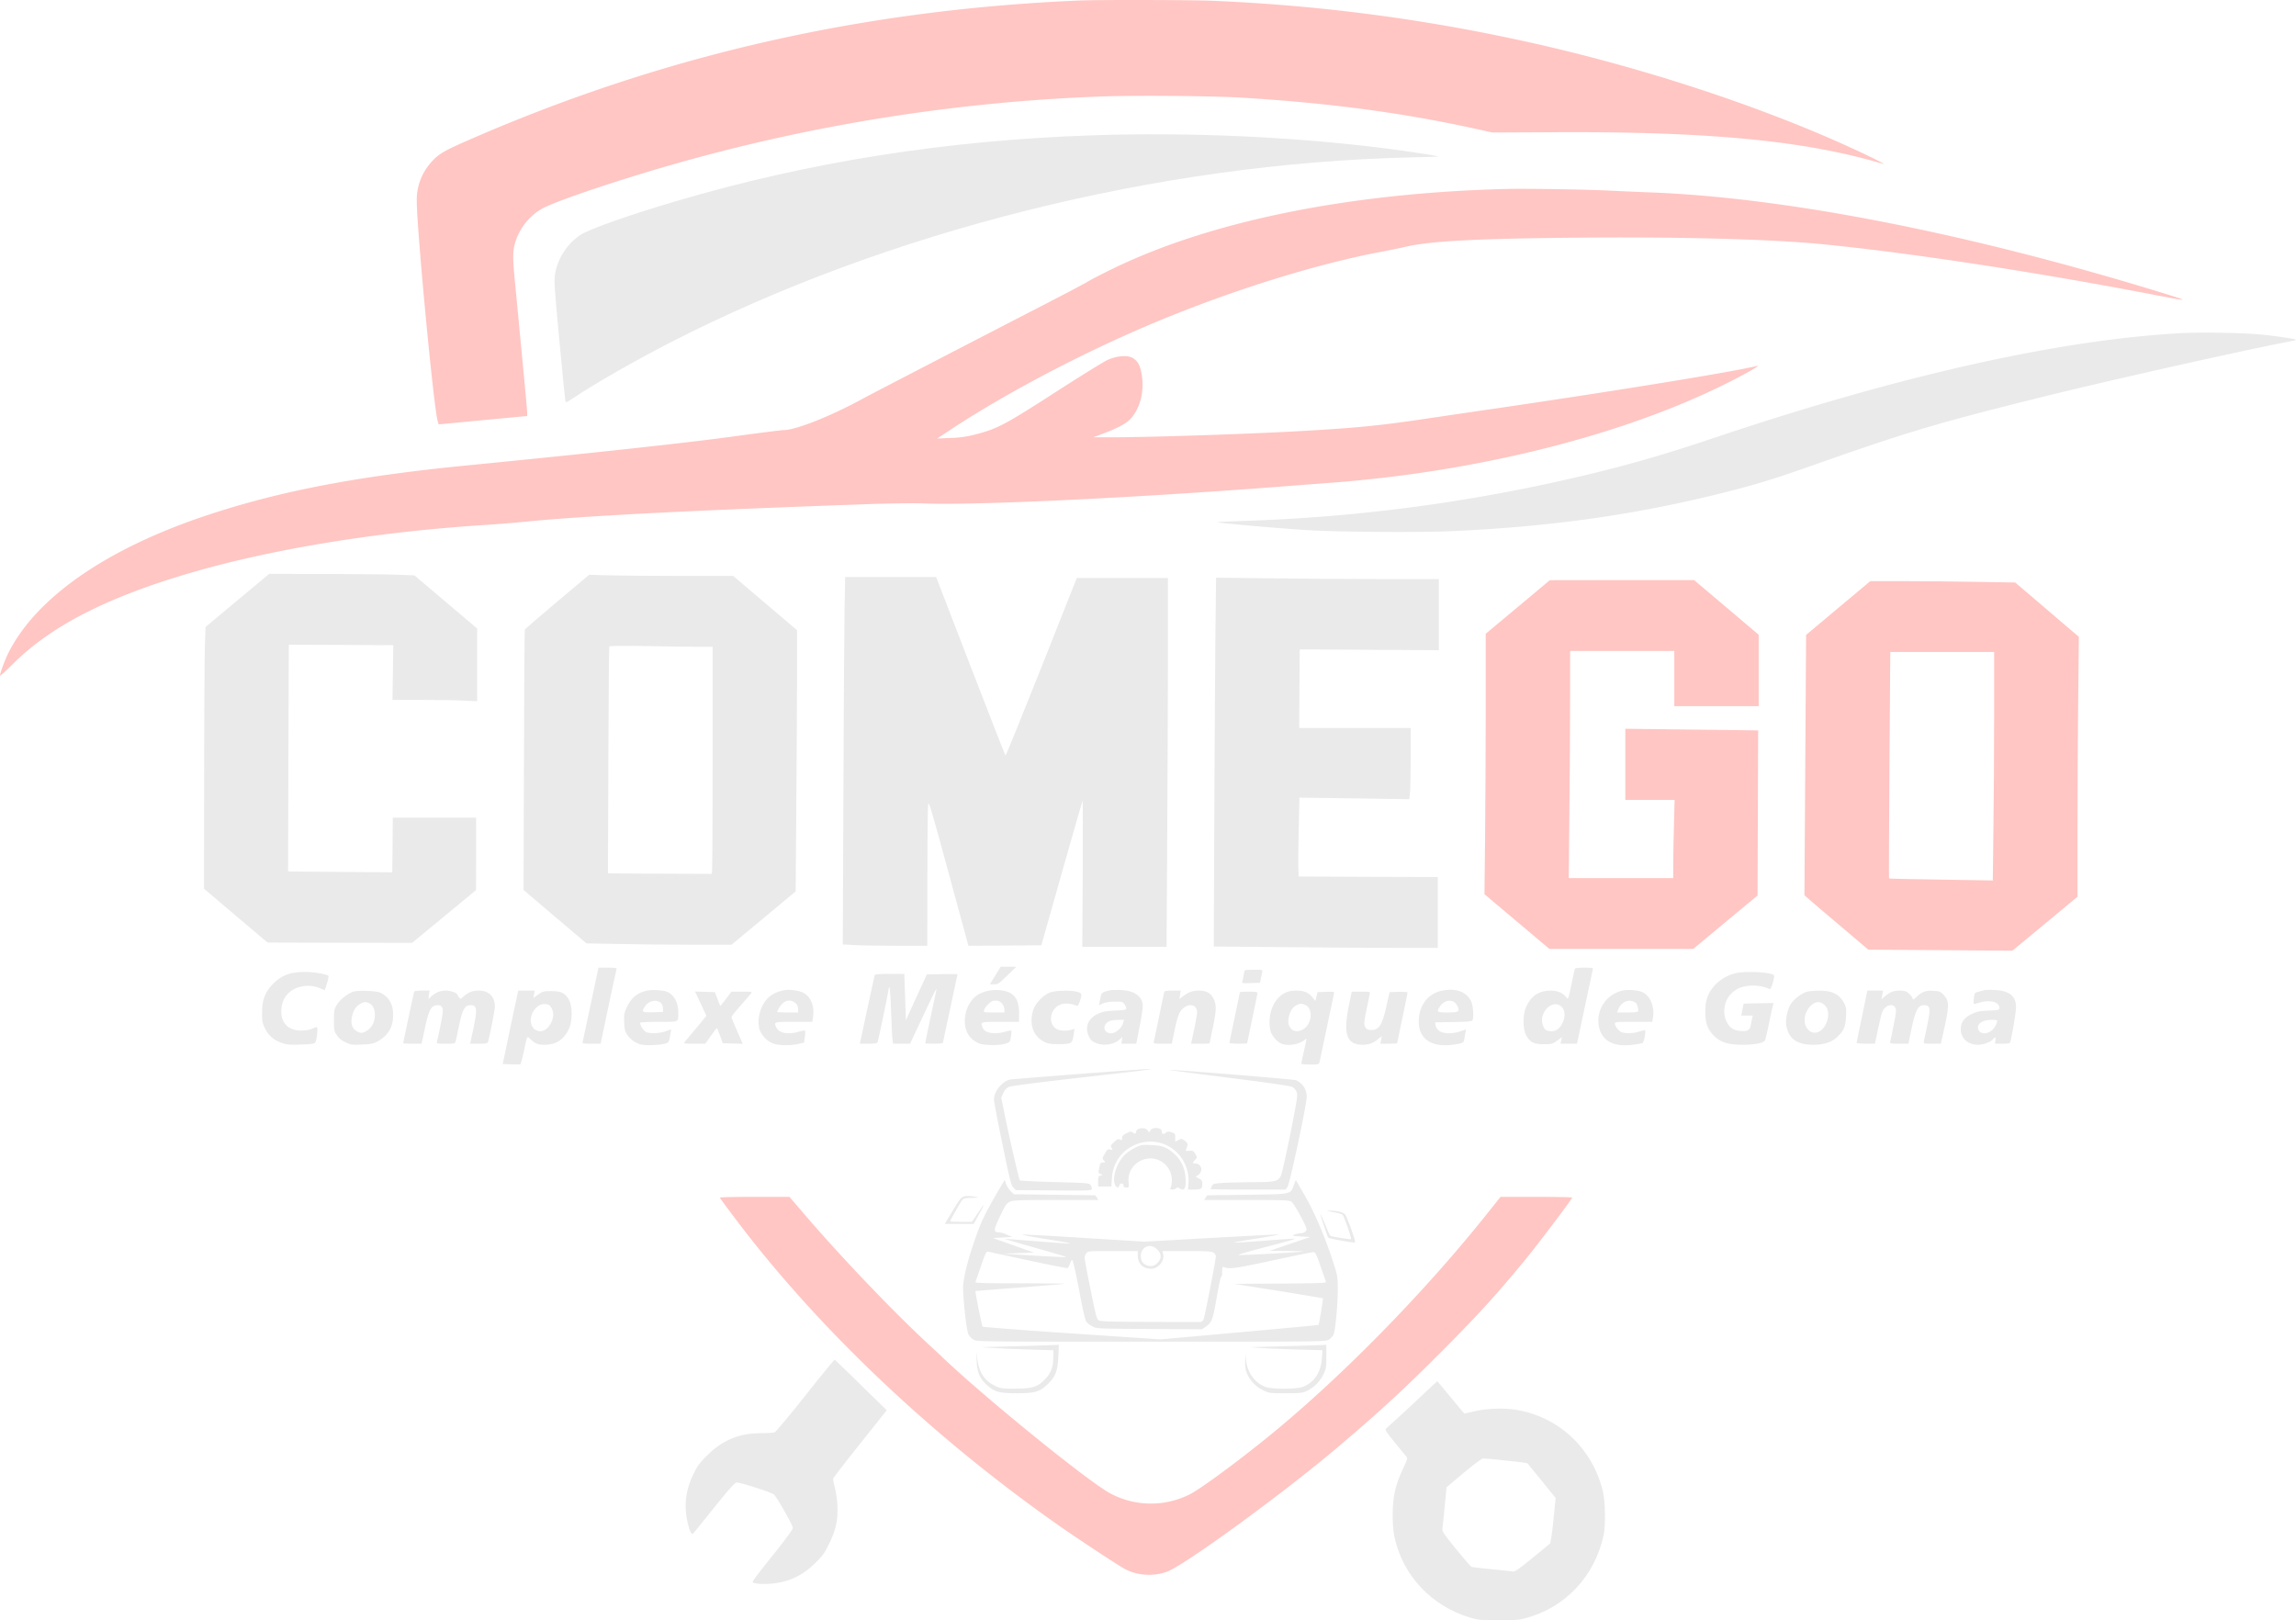 <svg id="Layer_1" data-name="Layer 1" xmlns="http://www.w3.org/2000/svg" viewBox="0 0 2203.71 1555.22"><title>logo-background</title><path d="M2516.5,1370.6c-1.1.3-3.6,1-5.6,1.5-3.5.9-3.7,1.2-4.3,6-.4,2.8-.5,5.3-.3,5.6s3.1-.3,6.2-1.3c9.9-2.8,18.5-.4,18.5,5.1,0,2.1-.5,2.3-10.4,2.7-9,.4-11.2.9-16.3,3.4-7.3,3.6-10.3,7.9-10.3,14.4,0,8.9,6.7,15,16.5,15,5.3,0,12.1-2.6,14.4-5.3,2-2.5,2.8-2.1,2.3,1.3l-.4,3h7.1c4.9,0,7.3-.4,7.5-1.3,2-7.6,5.6-29.4,5.6-33.7,0-10.8-6.4-15.9-20.9-16.6C2521.9,1370.3,2517.6,1370.3,2516.5,1370.6Zm12.5,29.5a19.34,19.34,0,0,1-1.7,4.6c-3.3,7-12.6,9.8-15.9,4.8-2.2-3.4-.6-7.1,3.9-9C2519.2,1398.8,2529,1398.5,2529,1400.1Z" transform="translate(-612 -420.2)" style="fill:#eaeaea"/><path d="M1648,420.7c-210.7,8.9-404.4,53.6-591.8,136.4-18.4,8.1-23.7,11.4-30.3,18.8a54.11,54.11,0,0,0-13.9,36.7c0,27,16,196.5,20,211.4l1,3.5,42.5-4,42.5-4v-3c0-2.7-2.8-32.1-11.5-123.2-2.8-28.2-2.6-33.8,1.4-44.4,4.6-12,14.1-22.9,24.9-28.7,13.5-7.2,68.5-25.8,120.7-40.9a1728,1728,0,0,1,413-66.4c32.7-1.3,110.4-.7,138.5,1.1,81.3,5,150.4,14.1,218,28.7l21.5,4.7,63.5-.3c146.3-.6,237.3,8.3,311.7,30.5,3.6,1-14.7-8.1-31.4-15.7-92.2-42.2-211.4-80.6-323.3-104.3A1720.86,1720.86,0,0,0,1776.5,421C1757.2,420.1,1665.8,419.9,1648,420.7Z" transform="translate(-612 -420.2)" style="fill:#ffc6c3"/><path d="M1660,550.1c-140.5,4.8-271.9,25.6-399.5,63.3-44.5,13.1-83.2,26.8-91.3,32.2-12.6,8.3-22,22.7-24.4,37.2-1.1,6.8-.8,12.2,4,63.5,2.9,30.9,5.5,57.2,5.8,58.5.4,2.2.7,2.1,7.7-2.6,20.4-13.7,58.2-35.3,93.1-53.3,208.8-107,468.4-172,709.9-177.6,15.2-.3,27.6-.8,27.4-.9-.6-.6-31.4-5.3-51.2-7.8C1853.2,551.4,1752.2,546.9,1660,550.1Z" transform="translate(-612 -420.2)" style="fill:#eaeaea"/><path d="M2057,601.6c-149.5,3.8-282,30.6-375.9,76-9.5,4.6-19.8,9.9-23,11.7-5.8,3.5-16.8,9.3-50.1,26.5-52.8,27.2-159.5,82.5-167,86.6-31.2,17.1-65.1,30.6-76.7,30.6-1.9,0-24.9,2.9-51.1,6.5-42.6,5.8-132.4,15.6-253.7,27.5-103.8,10.2-178.2,24.4-247.7,47.4-96.9,32-164.9,79-191.8,132.6-3.3,6.6-8,19.3-8,21.6,0,.8,5.5-4.2,12.2-10.9,35.3-35.3,86.5-62.2,162.8-85.3,80.1-24.3,185.3-41.8,292-48.4,9.1-.6,25.5-1.9,36.5-3,57.4-5.7,163.5-11.1,335-17.1,18.2-.6,40-.8,48.5-.5,47.1,2,197.8-5.1,339-15.9,17.9-1.4,41.5-3.2,52.5-4,141.7-10.8,281.9-46.3,381-96.5,18.4-9.3,31.1-16.7,27-15.6-21,5.3-129.8,23.1-249,40.6-26.4,3.8-60.1,8.8-75,11-41.4,6.1-66.2,8.4-124,11.5-52.6,2.7-139.2,5.5-171,5.4h-18l10.3-3.9c14.1-5.4,21.7-9.6,25.9-14.4,8.5-9.8,12.4-24.8,10.4-40-1.3-9.5-3.5-14.2-8.2-17.4-4.9-3.4-15.7-2.7-24.9,1.5-3.6,1.6-26.3,15.7-50.5,31.3-48,30.9-55.3,34.8-76.3,40.2a101.66,101.66,0,0,1-24.2,3.4l-12.5.5,13.5-8.9c53.8-35.4,128.5-74.6,196.5-102.9C1794,699,1875.1,673.7,1937,662c9.1-1.7,20.1-4,24.5-5,22.7-5.3,65.9-7.7,157.5-8.6,100.7-1.1,191.9,1.2,242,6.2,82.5,8,206.7,27,318.2,48.5,36.5,7,36.5,6.9,2.3-3.6-182.7-55.8-353.4-89.2-482.5-94.5-13.5-.5-33.3-1.4-44-1.9C2133.1,602,2076,601.1,2057,601.6Z" transform="translate(-612 -420.2)" style="fill:#ffc6c3"/><path d="M2704.5,740c-118.1,6.7-270.7,41-450,101.4-38.5,12.9-69.2,22-103,30.5a1634.23,1634.23,0,0,1-340,48.1c-17,.6-31,1.2-31.2,1.3-.7.8,52.5,5.5,85.7,7.7,27.1,1.8,107.3,2.4,137.5,1.1,96-4.2,177.9-15.7,261.5-36.7,30.7-7.6,49.3-13.3,85.3-26,91.3-32.2,118.3-40.3,214.2-64.3,66.6-16.6,195.4-45.6,245.3-55.2,3.4-.6,6.1-1.3,5.9-1.6-.8-.8-17.7-3.4-31.6-4.8C2766.1,739.6,2725.7,738.9,2704.5,740Z" transform="translate(-612 -420.2)" style="fill:#eaeaea"/><path d="M839.8,996.5,809.3,1022l-.7,19.3c-.3,10.5-.6,67.1-.7,125.6l-.1,106.3,30.5,25.9,30.5,25.8,69.4.2,69.3.1,30.7-25.3,30.7-25.4.1-34.8V1205H989l-.2,26.2-.3,26.3-50-.4c-27.5-.2-50-.4-50-.5s.1-49,.3-108.9l.4-108.7,50.1.2,50.2.3-.4,26.2-.4,26.3h28.5c15.7,0,34,.3,40.6.7l12.2.6v-69.8L1039.9,998l-30.1-25.5-14.6-.6c-8.1-.4-39.5-.7-69.8-.8l-55-.1Z" transform="translate(-612 -420.2)" style="fill:#eaeaea"/><path d="M1147,997.5c-16.8,14.2-30.8,26.2-31.2,26.9s-.8,57.1-.9,125.6l-.4,124.4,30.2,25.7,30.2,25.6,32.3.6c17.8.4,49.1.7,69.6.7h37.3l30.8-25.6,30.8-25.6.6-84c.4-46.3.7-102.7.7-125.4v-41.3L1346.3,999l-30.6-26h-52.1c-28.7,0-59.7-.3-69.1-.6l-17-.5Zm134.2,43.5H1296v106.7c0,58.8-.3,107.8-.6,109.1l-.6,2.2-49.7-.2-49.6-.3.4-108.5c.2-59.7.6-108.9.9-109.4s14.6-.6,35-.3C1250.8,1040.7,1273,1041,1281.2,1041Z" transform="translate(-612 -420.2)" style="fill:#eaeaea"/><path d="M1422.6,1005.2c-.3,17.2-.8,96.6-1.1,176.4l-.6,145.1,10.7.6c5.9.4,24.1.7,40.6.7H1502l.1-65.8c0-36.1.4-67.6.7-69.9.6-3.7,2.9,3.8,19.7,65.8l19,69.9,35-.2,35-.3,19.6-69.3c10.8-38.1,19.8-69.4,20-69.7s.3,31.3.1,70l-.4,70.5h80.9l.6-108.2c.4-59.5.7-139.1.7-177V975h-87.5l-33.9,85.5c-18.7,47-34.2,85.2-34.5,85s-15.4-38.8-33.6-85.9l-33-85.6h-87.3Z" transform="translate(-612 -420.2)" style="fill:#eaeaea"/><path d="M1778.6,1025.1c-.3,27.7-.8,107.4-1.1,177l-.5,126.6,67.7.6c37.2.4,85.6.7,107.5.7H1992v-68l-66.7-.2-66.8-.3-.3-7.5c-.2-4.1-.1-21.2.3-37.8l.7-30.4,52.8.7,52.7.8.6-6.3c.4-3.5.7-18.8.7-34.1V1119H1859l.2-37.8.3-37.7,66.8.4,66.7.4V976h-54.3c-29.9,0-78-.3-106.9-.7l-52.6-.6Z" transform="translate(-612 -420.2)" style="fill:#eaeaea"/><path d="M2068.8,1002.8l-30.8,25.7v69.6c0,38.3-.3,94.5-.6,125l-.6,55.4,31.1,26.2,31.2,26.3h138.1l23.2-19.3c12.7-10.6,26.6-22.1,30.8-25.6l7.7-6.3.3-79.2c.2-43.5.3-79.2.3-79.3s-28.7-.4-63.7-.8l-63.8-.8V1188h47.3l-.6,23.2c-.4,12.8-.7,29.7-.7,37.5V1263H2117.7l.6-63.2c.4-34.7.7-83.8.7-109V1045h100v53h81v-68.5l-31-26.3L2238,977h-69.2l-69.3.1Z" transform="translate(-612 -420.2)" style="fill:#ffc6c3"/><path d="M2376.3,1003.8l-30.8,25.8-.8,124.9-.8,125,5.7,5c3.1,2.7,16.9,14.5,30.7,26.1l24.9,21.1,69.2.5,69.1.5,4.5-3.7c2.5-2,16.5-13.7,31.3-25.9l26.7-22.2v-67.8c0-37.3.3-93.4.7-124.7l.6-57L2595,1021c-6.7-5.8-20.5-17.5-30.5-26.1l-18.3-15.6-36.8-.6c-20.3-.4-51.6-.7-69.6-.7h-32.7Zm149.7,102c0,32.9-.3,82.3-.7,109.7l-.6,49.8-49.6-.8c-27.3-.4-49.8-.9-50-1.1s0-49.1.4-108.8l.8-108.6H2526v59.8Z" transform="translate(-612 -420.2)" style="fill:#ffc6c3"/><path d="M1567.3,1356.5l-5.2,8.5h4c3.7,0,4.7-.7,12.7-8.5l8.7-8.4h-15Z" transform="translate(-612 -420.2)" style="fill:#eaeaea"/><path d="M1179.1,1383.5c-4,19-7.5,35.5-7.8,36.5-.5,1.9,0,2,8.3,2h8.9l7.4-35.3c4.1-19.3,7.6-35.8,7.9-36.5.3-.9-1.8-1.2-8.5-1.2h-8.9Z" transform="translate(-612 -420.2)" style="fill:#eaeaea"/><path d="M2123.5,1350.2c-.2.7-1.6,6.9-3,13.8-3.5,16.6-3.3,15.9-5.3,13.3-3.4-4.3-8.3-6.3-15.2-6.3-10.9.1-18.4,5.1-23.2,15.5-3.3,7.1-3.3,21.1-.1,27.2,3.7,6.9,7.4,8.8,16.9,8.8,7.7,0,8.5-.2,12.9-3.4l4.7-3.4-.7,3.2-.7,3.1h15.8l7.4-34.8c4-19.1,7.5-35.5,7.8-36.5.4-1.5-.5-1.7-8.2-1.7C2126.6,1349,2123.8,1349.4,2123.5,1350.2Zm-13.2,35.8c7.6,6,1.2,24-8.6,24-4.9,0-6.5-.8-8.2-4.1C2087.4,1394.3,2100.8,1378.5,2110.3,1386Z" transform="translate(-612 -420.2)" style="fill:#eaeaea"/><path d="M1806.7,1351.7a40.84,40.84,0,0,0-1.1,4.8c-.4,2.2-.9,4.8-1.2,5.8-.5,1.6.2,1.8,8.2,1.5l8.8-.3.8-4c.4-2.2,1-5,1.3-6.3.5-2.1.3-2.2-7.9-2.2C1810.9,1351,1806.9,1351.3,1806.7,1351.7Z" transform="translate(-612 -420.2)" style="fill:#eaeaea"/><path d="M891.4,1354.4c-7.1,1.7-13.3,5.6-18.7,11.6-6.6,7.4-9.1,14.3-9.1,26-.1,8.5.2,10.1,2.7,15.2,3.3,6.8,8.2,11.1,15.7,13.9,4.8,1.8,7.2,2,18.3,1.7,9.5-.3,13.1-.7,14.1-1.8,1.7-1.9,3.1-15,1.6-15a9.49,9.49,0,0,0-3,1c-3.9,2.1-11.9,3-17.1,1.9-9-1.9-13.9-8.2-13.9-17.7,0-10.2,4.5-17.8,13-22a30.16,30.16,0,0,1,24.1-.5l4.6,2,2.1-6.5c1.2-3.7,1.8-7,1.4-7.4-1.6-1.6-14.9-3.8-22.7-3.7A67.25,67.25,0,0,0,891.4,1354.4Z" transform="translate(-612 -420.2)" style="fill:#eaeaea"/><path d="M2277.5,1354.4c-12,2.9-22.6,11.9-26.5,22.4-1.6,4-2.2,8.1-2.2,13.7-.1,9.9,1.3,15.2,5.5,20.7,6.6,8.6,14.6,11.8,29.7,11.8,12.7,0,20.9-1.6,22.1-4.4.5-1.2,2.3-8.6,3.9-16.6s3.3-15.5,3.7-16.8l.5-2.3-14.3.3-14.3.3-1.2,5.7-1.1,5.8h11l-.7,3.2c-.4,1.8-1,4.8-1.3,6.6-.8,4.3-3.3,5.6-10.2,4.9-6.6-.7-9.9-2.9-12.8-8.7-4.5-8.7-2.3-21.1,4.9-27.6,5.2-4.7,9.5-6.4,17.7-7.1a39.12,39.12,0,0,1,18.7,3.3c1.3.5,4.8-11,4.1-13.1C2313.4,1353.4,2287.8,1351.9,2277.5,1354.4Z" transform="translate(-612 -420.2)" style="fill:#eaeaea"/><path d="M1451.5,1356.2c-.2.7-3.5,15.8-7.3,33.5l-6.9,32.3h8.3c7,0,8.3-.3,8.8-1.8,1-3.1,9.4-43.5,10.2-48.7.7-4.9.8-4.9,1.5-1.8.3,1.8,1,12.9,1.3,24.5s1,22.8,1.3,24.5l.5,3.3h16.3l12.4-26.5c6.8-14.6,12.6-26.3,12.8-26.1s0,2.1-.6,4.2c-.9,3.6-10.1,47.1-10.1,48,0,.2,3.8.4,8.5.4s8.5-.3,8.5-.8,3.2-15.2,7-33,7-32.5,7-32.8-6.6-.3-14.7-.2l-14.7.3-8.3,18c-4.5,9.9-9.1,19.8-10,22l-1.8,4-.6-17.5c-.4-9.6-.7-19.6-.8-22.3l-.1-4.7h-14C1455.6,1355,1451.8,1355.3,1451.5,1356.2Z" transform="translate(-612 -420.2)" style="fill:#eaeaea"/><path d="M1233.3,1371c-9.5,2-15.6,7-19.8,16.3-2.4,5.1-2.7,6.8-2.4,14.2s.8,8.8,3.4,12.6a23.2,23.2,0,0,0,8,6.8c4.3,2.2,6.3,2.5,14,2.4a68.17,68.17,0,0,0,13.2-1.2c4.4-1.2,4.3-1,5.9-10.2l.6-3.7-5.4,1.9c-6.1,2.1-15.2,2.4-18.8.6-2.6-1.3-6.3-7.4-5.4-8.9.3-.4,8.3-.8,17.9-.8,19.7,0,18.5.6,18.5-9.1,0-9.1-3.6-16.1-10.1-19.5C1249.5,1370.7,1238.6,1369.9,1233.3,1371Zm13.7,12.6c.7.7,1.3,2.8,1.3,4.6l.2,3.3-9.7.3c-11,.3-11.4-.1-7.5-5.9C1235.1,1380.3,1243.3,1379.1,1247,1383.6Z" transform="translate(-612 -420.2)" style="fill:#eaeaea"/><path d="M1365,1370.6c-10.4,2-16.6,6.3-20.9,14.4-3.8,7.2-5,15.9-3.2,22.8,1.6,5.7,7.1,11.7,12.9,13.9,5.5,2.1,17,2.3,24.8.4l5.2-1.2.7-5.6a21,21,0,0,0,.2-6c-.3-.2-2.9.3-5.8,1.1-10.4,3.1-19.2,1.5-21.7-3.9-2.6-5.6-2.7-5.5,16.7-5.5h17.8l.7-4.9c1.4-10.3-2.1-19-9-22.8C1379.3,1371,1370,1369.7,1365,1370.6Zm10.8,12.7a7.22,7.22,0,0,1,2.2,5.4v3.3h-10c-5.5,0-10-.2-10-.5,0-1.4,3-6.2,5.2-8.2C1367.1,1379.7,1371.7,1379.7,1375.8,1383.3Z" transform="translate(-612 -420.2)" style="fill:#eaeaea"/><path d="M1560,1371.3a39.27,39.27,0,0,0-9.2,3.5c-7.7,4.8-12.8,15-12.8,25.5.1,10.2,4.7,17.5,13.5,21.3,4.9,2.1,20,2.3,26,.2,3.8-1.2,4-1.6,4.8-6.6.5-3,.7-5.6.4-5.8s-2.9.2-5.8,1c-10.4,3.1-19.9,1.4-21.9-4s-2.5-5.4,17-5.4h18l.1-4.3c.5-13.4-2.1-20.1-9.1-23.7C1575.9,1370.4,1567,1369.7,1560,1371.3Zm14,12.5a9.93,9.93,0,0,1,2,5.3v2.9h-10.1c-9.9,0-10,0-9.4-2.3,1-3.1,6.4-8.5,8.9-8.9C1569.2,1380.2,1572,1381.2,1574,1383.8Z" transform="translate(-612 -420.2)" style="fill:#eaeaea"/><path d="M1678,1370.6c-6.9,1.4-8.9,2.5-9.4,5.5-.3,1.6-.9,4.2-1.2,5.9l-.6,3,3.9-1.7c2.3-1,6.8-1.7,11.1-1.7,6.6-.1,7.6.1,9.3,2.3a8.75,8.75,0,0,1,1.9,4.1c0,1.5-1.4,1.8-11,2.2-9.3.5-11.8,1-16.6,3.3-9.1,4.4-12.3,12.4-8.5,21,1.6,3.6,2.9,5,6.3,6.5,7.7,3.5,17.8,2.1,23.7-3.3l2.4-2.2-.5,3.2-.5,3.3h14.3l3.3-17c2.2-10.9,3.2-18.5,2.8-21.1-1.1-8-8.7-12.9-20.6-13.4A76.17,76.17,0,0,0,1678,1370.6Zm11.9,31.6c-1.3,4.8-7.1,9.8-11.3,9.8-8.6,0-8.8-9.7-.3-12.2a49.88,49.88,0,0,1,7.4-.7l5.2-.1Z" transform="translate(-612 -420.2)" style="fill:#eaeaea"/><path d="M1996.3,1371c-14,2.8-22.7,14.5-22.6,30.2.1,16.2,12.4,24.5,32.4,21.8,10.5-1.5,10.7-1.6,11.4-5.8.4-2.1.9-4.9,1.1-6.3l.5-2.6-5.8,1.9c-8.1,2.8-17.4,2.2-20.8-1.2-1.3-1.4-2.6-3.6-2.7-5l-.3-2.5,17.5-.3c12.4-.2,17.6-.6,18.2-1.5,1.5-2.4.8-14.1-1.1-18.2C2019.9,1372.3,2009.7,1368.4,1996.3,1371Zm14.4,14.5c2.7,5.7,1.6,6.5-9.2,6.5-10.6,0-11.1-.4-7.2-6.1C1998.8,1379.2,2007.6,1379,2010.7,1385.5Z" transform="translate(-612 -420.2)" style="fill:#eaeaea"/><path d="M2169.3,1371a29.63,29.63,0,0,0-22.4,35.7c3.1,12.9,14.6,18.7,32.2,16.3a81.84,81.84,0,0,0,9.3-1.6c1.6-.6,3.7-12.4,2.3-12.4a49.52,49.52,0,0,0-6.4,1.6,32.65,32.65,0,0,1-11.1,1.2c-4.7-.4-6-1-8.4-3.7-1.5-1.7-2.8-4-2.8-5.1,0-1.9.7-2,17.9-2h18l.7-4.8c1.5-10-2.8-20.2-10-23.6C2184.4,1370.6,2174.9,1369.8,2169.3,1371Zm12.9,11.8c1.2,1.2,2.6,6.5,2.1,7.9-.3.9-3.3,1.3-10.4,1.3H2164l1.1-2.7c2.3-6.1,8.1-9.7,13.3-8.2A12.53,12.53,0,0,1,2182.2,1382.8Z" transform="translate(-612 -420.2)" style="fill:#eaeaea"/><path d="M951.4,1372c-5.6,1.7-12.7,7.3-15.9,12.4-2.8,4.6-3,5.5-3,15.1,0,9.3.2,10.5,2.7,14.2a19.39,19.39,0,0,0,8.2,6.8c5.2,2.5,6.3,2.7,15.8,2.3,8-.3,11.2-.9,14.4-2.6,10.6-5.5,15.7-13.8,15.7-25.5.1-10.5-3.6-17.1-11.8-21.5C974,1371.3,956.3,1370.5,951.4,1372Zm15.6,11.5c5.6,2.9,6.5,14.5,1.7,21.7a18.18,18.18,0,0,1-5.9,5.1c-3.3,1.6-4,1.7-7.3.3-5.1-2.2-7.2-7.3-5.7-14.3,1.3-6.2,3.6-9.9,7.7-12.4C961.2,1381.6,963.2,1381.5,967,1383.5Z" transform="translate(-612 -420.2)" style="fill:#eaeaea"/><path d="M1009.5,1372.2c-.5,1.4-10.5,48.4-10.5,49.3,0,.3,4,.5,8.8.5h8.8l2.9-13.3c4.1-19.6,6.3-23.7,12.7-23.7,3.3,0,4.8,1.8,4.8,5.7,0,2.7-2.7,17.1-5.5,29-.5,2.3-.4,2.3,8.4,2.3,8.4,0,8.9-.1,9.4-2.3.4-1.2,1.8-7.8,3.2-14.7,3.6-16.8,5.5-20,11.7-20,5.7,0,6,4.4,1.9,23.7l-2.9,13.3h8.3c7.1,0,8.4-.3,8.9-1.8,1.6-5.1,6.6-30.8,6.6-33.7,0-9.8-5.8-15.5-15.6-15.5-6.1,0-10.2,1.7-15.2,6.3-2.2,2-2.2,2-3.7.1a8.12,8.12,0,0,1-1.5-2.4c-.1-1.7-6.4-4-11.2-4-5.4,0-9.8,1.9-14.5,6.2l-2.1,2,.5-4.1.6-4.1h-7.2C1012.3,1371,1009.8,1371.4,1009.5,1372.2Z" transform="translate(-612 -420.2)" style="fill:#eaeaea"/><path d="M1101.9,1406.2l-7.4,35.3,8.4.3c4.6.2,8.6.1,8.8-.2s1.6-5.6,3-11.8c3.5-16.5,2.9-15.5,6.6-12,4.7,4.4,6.9,5.2,13.9,5.2,10.7-.1,18.2-5.1,23-15.5,3.3-7.1,3.3-21.1.1-27.2-3.7-6.9-7.4-8.8-17-8.8-7.6,0-8.5.2-12.8,3.3l-4.6,3.2.7-3.5.6-3.5h-15.8Zm36.6-21.6c2.1.8,4.5,5.6,4.5,9,0,8.3-6.1,16.4-12.3,16.4-10.2,0-12.7-14-4-22.6C1130.1,1384,1134.3,1383,1138.5,1384.6Z" transform="translate(-612 -420.2)" style="fill:#eaeaea"/><path d="M1620.1,1372.7c-6.7,2.4-14.5,10.5-16.5,17.2-4,13.6-.1,24.7,10.8,30.4,3.3,1.7,5.8,2.1,12.6,2.1,13.9,0,14.2-.2,15.6-9.8l.7-4.9-2.9.9c-5.3,1.6-12.1,1-15.1-1.2-8.4-6.2-4.7-20.6,6-23.5,3.7-1,9.3-.3,13.8,1.5,1.3.6,2-.3,3.3-4,2.4-7.2,2.2-8-2.8-9.3C1639.3,1370.5,1625.4,1370.9,1620.1,1372.7Z" transform="translate(-612 -420.2)" style="fill:#eaeaea"/><path d="M1729.5,1372.2c-.2.7-2.5,11.4-5,23.8s-4.9,23.3-5.1,24.2c-.5,1.6.4,1.8,8.4,1.8h8.9l2.2-10.8c3.3-15.8,4.8-19.7,8.7-23.2,6.2-5.4,13.4-3.2,13.4,4.1,0,1.4-1.3,8.7-2.9,16.2l-2.9,13.7h8.9a82.87,82.87,0,0,0,8.9-.3c0-.2,1.3-6.9,3-14.8,3.5-16.8,3.7-21.8,1-27.6s-6.9-8.3-14.3-8.3c-6,0-9.7,1.3-15.5,5.7l-3.2,2.4.6-4,.7-4.1h-7.7C1732.3,1371,1729.8,1371.4,1729.5,1372.2Z" transform="translate(-612 -420.2)" style="fill:#eaeaea"/><path d="M1844.8,1373.5c-10.8,5.7-16.6,21-13.5,35.8.9,4.2,5.6,10.1,9.8,12.3,6,3.1,17.7,1.4,23.2-3.4,2.2-1.9,2.2-2.2-.8,11-1.4,6.1-2.5,11.5-2.5,11.9s3.8.9,8.5.9c8,0,8.5-.1,9-2.3.3-1.2,3.4-16.2,7-33.2s6.7-31.8,6.9-32.8c.4-1.6-.3-1.8-7.7-1.5l-8.1.3-1.1,4.3-1,4.2-2.9-3.6c-3.7-4.7-8-6.4-15.8-6.4C1851.1,1371.1,1848.3,1371.7,1844.8,1373.5Zm20.8,11.7c4.3,2,5.7,9.7,3,16.1-3.2,7.8-12.8,11.4-17.3,6.4-2.8-3.1-3.4-6.2-2.2-11.8s4.1-9.7,8.3-11.4C1860.4,1383.2,1861.7,1383.3,1865.6,1385.2Z" transform="translate(-612 -420.2)" style="fill:#eaeaea"/><path d="M2346.4,1372.1c-5.3,1.5-12.7,7.2-15.6,11.9-3.3,5.3-5.2,14.6-4.3,20.4,2.2,12.8,10.1,18.5,25.7,18.6,10.8,0,17.9-2.4,23.7-8,6-5.8,7.4-9.3,7.9-19.1.4-7.2.1-9.2-1.6-12.5-4.6-8.9-11.6-12.5-24.6-12.3A55.47,55.47,0,0,0,2346.4,1372.1Zm16.4,12.4c3.7,3.1,4.8,8.5,3.2,14.6-3.3,12.1-14,16.4-19.7,7.9-3.7-5.3-2.6-14.1,2.4-20.1C2353.3,1381.5,2358.2,1380.6,2362.8,1384.5Z" transform="translate(-612 -420.2)" style="fill:#eaeaea"/><path d="M2399.2,1395.7c-2.9,13.7-5.2,25.1-5.2,25.5s4,.8,8.8.8h8.8l2.9-13.8c1.5-7.5,3.4-15.1,4.2-16.9,2.6-6.4,10.3-8.6,12.5-3.7,1,2.2.7,5-1.7,16.8-1.5,7.7-3,14.9-3.3,15.8-.4,1.6.5,1.8,8.6,1.8h8.9l2.2-10.8c4.4-21.4,6.8-26.2,12.9-26.2s6.4,3.2,2.7,20.8c-1.4,6.4-2.7,12.7-3,13.9-.5,2.2-.3,2.3,7.9,2.3h8.4l2-8.8c6.3-27.6,6.4-31.8.8-38-3.1-3.3-3.9-3.6-9.8-4-7.3-.5-11.1.9-16.5,6-3,2.9-3.1,2.9-3.8.9-.3-1.1-2-3.2-3.6-4.6-2.5-2-4.1-2.5-8.7-2.5-5.9,0-10.1,1.8-15,6.3l-2.3,2.1.7-4.2.7-4.2h-15Z" transform="translate(-612 -420.2)" style="fill:#eaeaea"/><path d="M1284.6,1383.6l5.4,11.6-9.6,11.7c-5.4,6.4-10.4,12.4-11.2,13.3-1.4,1.7-.9,1.8,9.1,1.8h10.6l5.3-7.4c2.9-4.1,5.5-7.5,5.8-7.5s1.7,3.2,3.1,7.1l2.6,7.3,9.6.3,9.6.3-5.4-12.3c-3-6.8-5.5-12.8-5.5-13.3s3.9-5.6,8.8-11.1,9.3-10.8,10.1-11.7c1.2-1.6.6-1.7-8.8-1.7H1314l-5.2,7c-2.9,3.8-5.3,6.8-5.5,6.7s-1.3-3.2-2.7-6.8l-2.4-6.4-9.6-.3-9.5-.3Z" transform="translate(-612 -420.2)" style="fill:#eaeaea"/><path d="M1802,1372.7c0,.5-2.3,11.3-5,24.2s-5,23.7-5,24.2,3.8.9,8.5.9,8.5-.2,8.5-.4,2.3-11.1,5-24,5-24,5-24.6-3.4-1-8.5-1C1805.8,1372,1802,1372.3,1802,1372.7Z" transform="translate(-612 -420.2)" style="fill:#eaeaea"/><path d="M1906.7,1385.2c-5.7,27.8-2.2,37.8,13.1,37.8,6.1,0,10.3-1.6,15.1-5.6l3.4-2.8-.7,3.7-.7,3.7h8.1c4.4,0,8-.2,8-.5s2.3-11.1,5-24.1,5-24,5-24.5-3.5-.9-8.7-.7l-8.6.3-2.8,12.6c-4.1,19.1-7.6,24.4-15.6,23.7-3-.2-4.1-.9-5.1-3.1-1.2-2.5-1-4.5,1.3-16,1.5-7.3,2.9-14.2,3.2-15.5.5-2.2.3-2.2-8.4-2.2h-8.9Z" transform="translate(-612 -420.2)" style="fill:#eaeaea"/><path d="M1648.1,1451c-34.9,2.7-64.8,5.1-66.5,5.4-7.6,1.5-15.6,11.4-15.6,19.2,0,1.7,3.6,20.9,8.1,42.5,7,34.4,8.4,39.7,10.5,41.9l2.4,2.5,36.5.3c34.9.3,36.5.2,36.5-1.6a7.09,7.09,0,0,0-1.4-3.7c-1.2-1.7-3.8-1.9-34.2-2.7-18.1-.5-33.2-1.2-33.5-1.6-.9-1-10.3-41.8-14.4-62.1l-3.5-17.4,1.9-4.3c1.4-3,3-4.8,5.3-5.9,2.1-1,26.8-4.2,69.3-9C1739.1,1444.3,1739,1444.2,1648.1,1451Z" transform="translate(-612 -420.2)" style="fill:#eaeaea"/><path d="M1791.5,1454.7c39.9,5,59.8,7.9,61.3,9a11.44,11.44,0,0,1,3.7,4.6c1.2,2.9.6,6.6-6,40.2-4.1,20.3-8.2,38.6-9.2,40.5-2.7,5.2-5.9,5.9-27.3,5.9-10.2.1-22.8.4-28.2.7-8.9.6-9.7.9-10.7,3.1a17.49,17.49,0,0,0-1.1,2.8c0,.3,16.2.5,35.9.5h36l1.8-2.4c2.2-2.8,18.5-79.4,18.5-86.8-.1-6.9-3.6-12.4-9.9-15.7-1.8-.9-117.2-10.3-122.2-10C1733.2,1447.2,1759.1,1450.6,1791.5,1454.7Z" transform="translate(-612 -420.2)" style="fill:#eaeaea"/><path d="M1704.8,1503.7a3.85,3.85,0,0,0-2.4,2.8c-.6,2.3-.7,2.3-2.9.9s-2.7-1.3-6.4.6c-3.2,1.6-4.1,2.6-4.1,4.6,0,2.2-.2,2.3-2,1.4-1.6-.9-2.6-.5-5.6,2.3-3.3,3-3.6,3.5-2.4,5.7s1.1,2.2-1.3,1.6-2.9-.1-5.3,3.9c-2.5,4.4-2.6,4.7-.9,6.5s1.7,2-.8,2c-2.1,0-2.7.6-3.2,3.2-.4,1.8-.9,4.1-1.1,5.1q-.6,1.65,1.8,2.7l2.3.9-2.2.7c-2,.5-2.3,1.3-2.3,5.5v4.9h12.7l.5-7.8c2-34.5,45.1-48,66.1-20.6a38.06,38.06,0,0,1,7.4,25l-.5,6.4h4.7c7.9,0,9.1-.7,9.1-5.1,0-3.3-.4-4.1-3.2-5.5l-3.2-1.6,2.7-2c4.8-3.5,2.8-10.8-2.9-10.8-3,0-3-.7-.3-3.6,2.1-2.3,2.1-2.3.2-5.6-1.8-2.9-2.4-3.3-5.8-3s-3.7.1-3-1.5c1.9-4.6,1.7-6-1.4-8.2-2.9-2.1-3.2-2.1-6.1-.6l-3,1.6v-4c0-3.6-.3-4-3.6-5.1-3-1-3.8-.9-5.4.5-2.1,1.9-4,1.3-4-1.5,0-3.6-8.7-4.3-10.8-.9l-1.4,2.1-1.4-2.1C1711.9,1503.1,1709,1502.6,1704.8,1503.7Z" transform="translate(-612 -420.2)" style="fill:#eaeaea"/><path d="M1701.5,1521.8a46.51,46.51,0,0,0-9.8,6.6c-7,6.9-11.8,19.9-10.1,27.2,1.1,4.4,3.8,5.8,4.7,2.4.7-2.6,4.3-2.3,4.1.3-.1,1.2.6,1.7,2.6,1.7,2.6,0,2.7-.1,2.2-4.9-1.9-20.2,23.1-31.1,36.5-15.8,4.9,5.6,6.5,14.3,3.8,20.9-.6,1.4-.2,1.8,1.7,1.8a6.17,6.17,0,0,0,3.6-1.2c1-1,1.7-1,3.2,0,5,3.1,6.6.2,5.8-10.8-.7-8.7-4.2-16.3-10.2-21.8-7.4-6.8-11.8-8.5-22.6-8.9C1708.1,1518.9,1707.1,1519.1,1701.5,1521.8Z" transform="translate(-612 -420.2)" style="fill:#eaeaea"/><path d="M1572.8,1558.6c-15.5,26.5-18.9,33.4-25.2,51.7s-9.8,31.7-11.1,42.7c-.8,7.8,2.9,43.9,5,47.9a13.81,13.81,0,0,0,4.8,5.1c3.1,2,6.3,2,170.6,2,164.9,0,167.4,0,170.6-2a13.93,13.93,0,0,0,4.4-4.7c1.8-4,4-27.5,4.1-42.9,0-12.6-.2-13.7-4-25.5-7.6-24-18.2-48.8-27.5-64.9l-8.8-15.2-1.9,5.1c-3.3,8.8-1.8,8.5-45.1,9.1l-38,.5-1.5,2.2-1.4,2.3h40.6c35.5,0,41,.2,43.1,1.6,2.6,1.7,14.5,23.4,14.5,26.4,0,2.3-2.8,4-6.4,4a18.26,18.26,0,0,0-5.3,1.2c-2.5,1.2-1.9,1.3,6.2,1.8l9,.5-19.5,6.7-19.5,6.6,16.4.1c9,.1,16.2.3,16,.5-.6.6-60.2,3.9-62.4,3.4-1.1-.2,11-3.7,26.9-7.8s28.2-7.6,27.4-7.8-13.5.6-28.2,1.8-28.1,2-29.9,1.9,7.8-1.8,21.3-3.9,22.9-3.8,21-3.9-31.6,1.5-66,3.4l-62.5,3.5-56.9-3.5c-31.3-2-58.3-3.5-60-3.3s8.4,2.1,22.4,4.3,24.4,4.1,23,4.3-16-.9-32.4-2.2-30.1-2.4-30.3-2.3,13.2,4.1,29.7,8.7,29.8,8.6,29.5,8.8-14.1-.4-30.7-1.4l-30.3-1.9,15-.5,15-.5-19.8-7-19.7-7,9.2-.5,9.3-.5-5.2-2.3a27.71,27.71,0,0,0-7.6-2.2c-5.4,0-5.2-2.1,1.1-15.3,5.1-10.7,6.3-12.5,9.4-14s8.2-1.7,44.3-1.7h40.7l-1.4-2.3-1.5-2.2-39.2-.5-39.1-.5-3-3.1a21.29,21.29,0,0,1-4.4-6.9l-1.3-3.8Zm149.8,60.8c4.2,4.2,4.5,8.2.9,12.4-3,3.6-6.9,4.5-11.2,2.7-3.7-1.6-5.3-4.1-5.3-8.7C1707,1616.8,1716.2,1613,1722.6,1619.4Zm-123.7,10.5c20.6,4.5,37.7,7.8,38,7.5a33.2,33.2,0,0,0,2.3-4.7c1-2.8,1.8-3.7,2.2-2.7,1.4,4,4.1,16.2,7.6,35.2,2.2,11.6,4.6,22.1,5.5,23.4a17,17,0,0,0,5.8,4.6c4.2,2.3,4.4,2.3,54.8,2.6l50.5.3,3.4-2.3c6.2-4.3,6.9-6.2,10.8-28.1,1.9-11.3,3.9-20.4,4.4-20.1s.8-1.8.8-4.6c0-4.4.3-5.1,1.6-4.6,5.5,2.1,10.1,1.5,46.5-6.3,20.6-4.5,38.4-8.1,39.6-8.1,1.7,0,2.8,2.1,6.8,13.7,2.6,7.6,5,14.4,5.2,15,.4,1-9.1,1.3-43.8,1.5l-44.4.3,42.4,6.7c23.3,3.8,42.6,7,42.8,7.2.4.4-3.6,24.9-4.2,25.5-.3.2-34.4,3.4-76,7.1l-75.5,6.8-85-5.7c-46.8-3.1-85.4-6.1-85.9-6.6-.8-.9-7.3-33.6-6.8-34.1.1-.1,19.3-1.6,42.7-3.4s42.7-3.4,42.9-3.6-19-.4-42.8-.4c-34.2,0-43.2-.3-42.9-1.3.3-.6,2.7-7.6,5.4-15.4,3.7-11,5.2-14.2,6.4-13.8C1560.8,1621.7,1578.3,1625.5,1598.9,1629.9ZM1704,1625c0,8.1,4.9,13,12.9,13,7,0,13.2-7.7,11.5-14.4l-.6-2.6h23.4c19.5,0,23.7.3,25.6,1.6a4.9,4.9,0,0,1,2.2,3.3c0,3.6-10.8,58.9-11.9,61a4.34,4.34,0,0,1-2.9,2.2c-.9,0-22.8,0-48.7-.1-37.8-.1-47.4-.4-49.1-1.5s-2.9-5.7-7.7-29.7c-3.2-15.5-5.7-29.2-5.7-30.3a8.79,8.79,0,0,1,1.6-4.3c1.5-2.2,1.8-2.2,25.5-2.2H1704v4Z" transform="translate(-612 -420.2)" style="fill:#eaeaea"/><path d="M1535.2,1569.6c-1.2.8-4.5,5.4-7.3,10.2s-6,10.2-7.1,11.9l-2,3.3h27.7l1.6-2.8c9.9-17.5,10.6-19.9,2-7l-5.2,7.8h-10.4c-5.8,0-10.5-.3-10.5-.6,0-1,10.1-18.8,11.8-20.7,1.2-1.3,3.2-1.7,9.1-1.8,7.1-.1,7.3-.2,3.1-1C1541,1567.7,1537.6,1567.9,1535.2,1569.6Z" transform="translate(-612 -420.2)" style="fill:#eaeaea"/><path d="M1303,1569.7c0,.9,21.5,29.5,33.4,44.3,77.7,97.2,179.4,191.4,290.5,269.5,18.5,13,56.4,38,64.1,42.3,11.8,6.7,27.9,7.8,41,3,16.9-6.2,110.5-74.3,163-118.7,38.1-32.2,62.1-54.1,96.1-88.1,36.7-36.6,56.8-58.5,83.9-91.5,12.1-14.6,46-59.5,46-60.8,0-.4-15.5-.7-34.4-.7h-34.4l-11.3,14.2c-58.2,73.3-134.6,151.9-202.4,208.4-31.5,26.2-73,57.1-84.5,62.9a82.91,82.91,0,0,1-76.6-1c-21.5-11.7-119.2-91-160.4-130.1-3-2.9-6.8-6.5-8.5-8-35-31.8-89.2-88.4-125.3-130.7l-13.5-15.7h-33.3C1318,1569,1303,1569.3,1303,1569.7Z" transform="translate(-612 -420.2)" style="fill:#ffc6c3"/><path d="M1891.3,1583.6c4.3.7,8.5,1.8,9.2,2.4,1.5,1.3,9,22.8,8.2,23.6-.5.5-18.5-2.4-19.8-3.2-.4-.2-2.6-5.1-5-10.9s-4.4-10.3-4.6-10.2c-.4.4,6.8,22,7.6,22.9s25,5.3,25.7,4.5c.9-.9-7.5-24.3-9.6-26.9-1.7-2.2-8.4-3.7-15.5-3.6C1884.6,1582.2,1885.6,1582.6,1891.3,1583.6Z" transform="translate(-612 -420.2)" style="fill:#eaeaea"/><path d="M1597,1712.1c-12.9.3-28,.8-33.5.9l-10,.3,11,.7c6.1.5,21.7,1.1,34.8,1.5l23.7.7v6.2c0,9.9-2.3,16.1-8.4,22.1-7.1,7.1-11.5,8.5-28.3,8.6-12.1,0-13.8-.2-18.6-2.4-10.4-4.7-16-13-17.6-25.8l-1-7.4.3,9c.3,10.7,2.9,16.8,9.6,22.9,7.8,7,11.5,8,28.5,8.1,17.9,0,22.2-1.2,30.1-8.7,7.5-7.1,9.6-12.6,10.2-26.6l.5-11.2-3.9.2C1622.2,1711.3,1609.9,1711.7,1597,1712.1Z" transform="translate(-612 -420.2)" style="fill:#eaeaea"/><path d="M1854.5,1712.1c-12.6.3-27.5.8-33,.9l-10,.3,10,.7c5.5.4,21.2,1.1,34.9,1.5l24.9.7-.6,8c-.9,13.5-7.7,23.4-18.6,27.3-6.2,2.1-28.5,2.2-34.9.1-10.3-3.5-17.7-13.3-19.2-25.4l-.7-6.7-.2,7.5c-.1,6,.4,8.5,2.3,12.6a32,32,0,0,0,15.5,15.3c5.3,2.5,6.5,2.6,21.1,2.6,13.7,0,16-.2,20.1-2.1a34.31,34.31,0,0,0,15.9-15.6c2.8-5.7,3-6.8,3-17.5V1711l-3.7.2C1879.2,1711.3,1867.2,1711.7,1854.5,1712.1Z" transform="translate(-612 -420.2)" style="fill:#eaeaea"/><path d="M1385,1759.7c-15.1,19-28.4,34.9-29.5,35.3s-6.9.8-13,.8c-21.1.1-36.9,6.6-51.6,21.2-7.2,7.1-9.4,10-13.3,18-7.3,15-9.2,29.2-6,44.8,1.9,9.3,4.1,13.9,5.7,12.3.6-.6,9.7-11.8,20.2-24.9,13.4-16.7,19.7-23.8,21.3-24,3-.5,33.4,9.3,36,11.5,2.9,2.5,18.2,29.5,18.2,32.1,0,1.3-7.2,11.1-17.8,24.4-20.9,26.2-21.9,27.6-20.1,28.2,4,1.3,12.3,1.5,19.7.6,16-2,28.2-8.1,40.3-20.1,6.4-6.3,8.5-9.2,12.7-18,6.6-13.4,8.7-23.3,7.9-37.4a103,103,0,0,0-2.5-16.9c-1.1-3.8-1.8-7.6-1.4-8.5s12-15.9,25.9-33.4l25.4-31.9-24.7-24.1c-13.5-13.3-24.9-24.3-25.3-24.4S1400.1,1740.6,1385,1759.7Z" transform="translate(-612 -420.2)" style="fill:#eaeaea"/><path d="M1978.8,1757.7c-6.8,6.5-17.5,16.5-23.8,22.2s-12.1,10.9-12.8,11.6c-1.1,1,.5,3.5,8.4,13.1,5.3,6.5,10.4,12.7,11.2,13.7,1.4,1.6,1.1,2.6-3.1,11.5-7.3,15.1-9.9,26.7-10,43.7,0,9.6.6,16.5,1.7,22,8,36.9,35.2,65.9,72.1,77.2,8.4,2.5,10.3,2.7,27.5,2.7,16.3.1,19.5-.2,26.9-2.2,37.9-10.3,65.9-40.4,74.3-79.7,1.9-9.2,1.6-31.4-.6-41-9.5-41.5-42-72.3-83.4-79.1-12.1-2-29.2-1.3-41,1.6-4.6,1.1-8.5,2-8.7,2s-6-7-13-15.5-12.8-15.5-13-15.5S1985.5,1751.3,1978.8,1757.7Zm78.7,64.4c11,1.1,20.3,2.3,20.6,2.7s6.5,8,13.8,16.9l13.2,16.3-2.1,21.2c-1.2,12.1-2.7,21.8-3.3,22.5s-8.4,7-17.2,14.2c-13.1,10.7-16.5,13-18.5,12.7-1.4-.3-10.6-1.3-20.5-2.2s-18.6-2-19.3-2.3-7.3-8.1-14.7-17.1c-11.9-14.6-13.5-16.9-13.1-19.5.3-1.7,1.3-11.3,2.2-21.3l1.8-18.4,5-4.3c18.1-15.4,28.4-23.4,30.1-23.4C2036.6,1820,2046.5,1820.9,2057.5,1822.1Z" transform="translate(-612 -420.2)" style="fill:#eaeaea"/></svg>